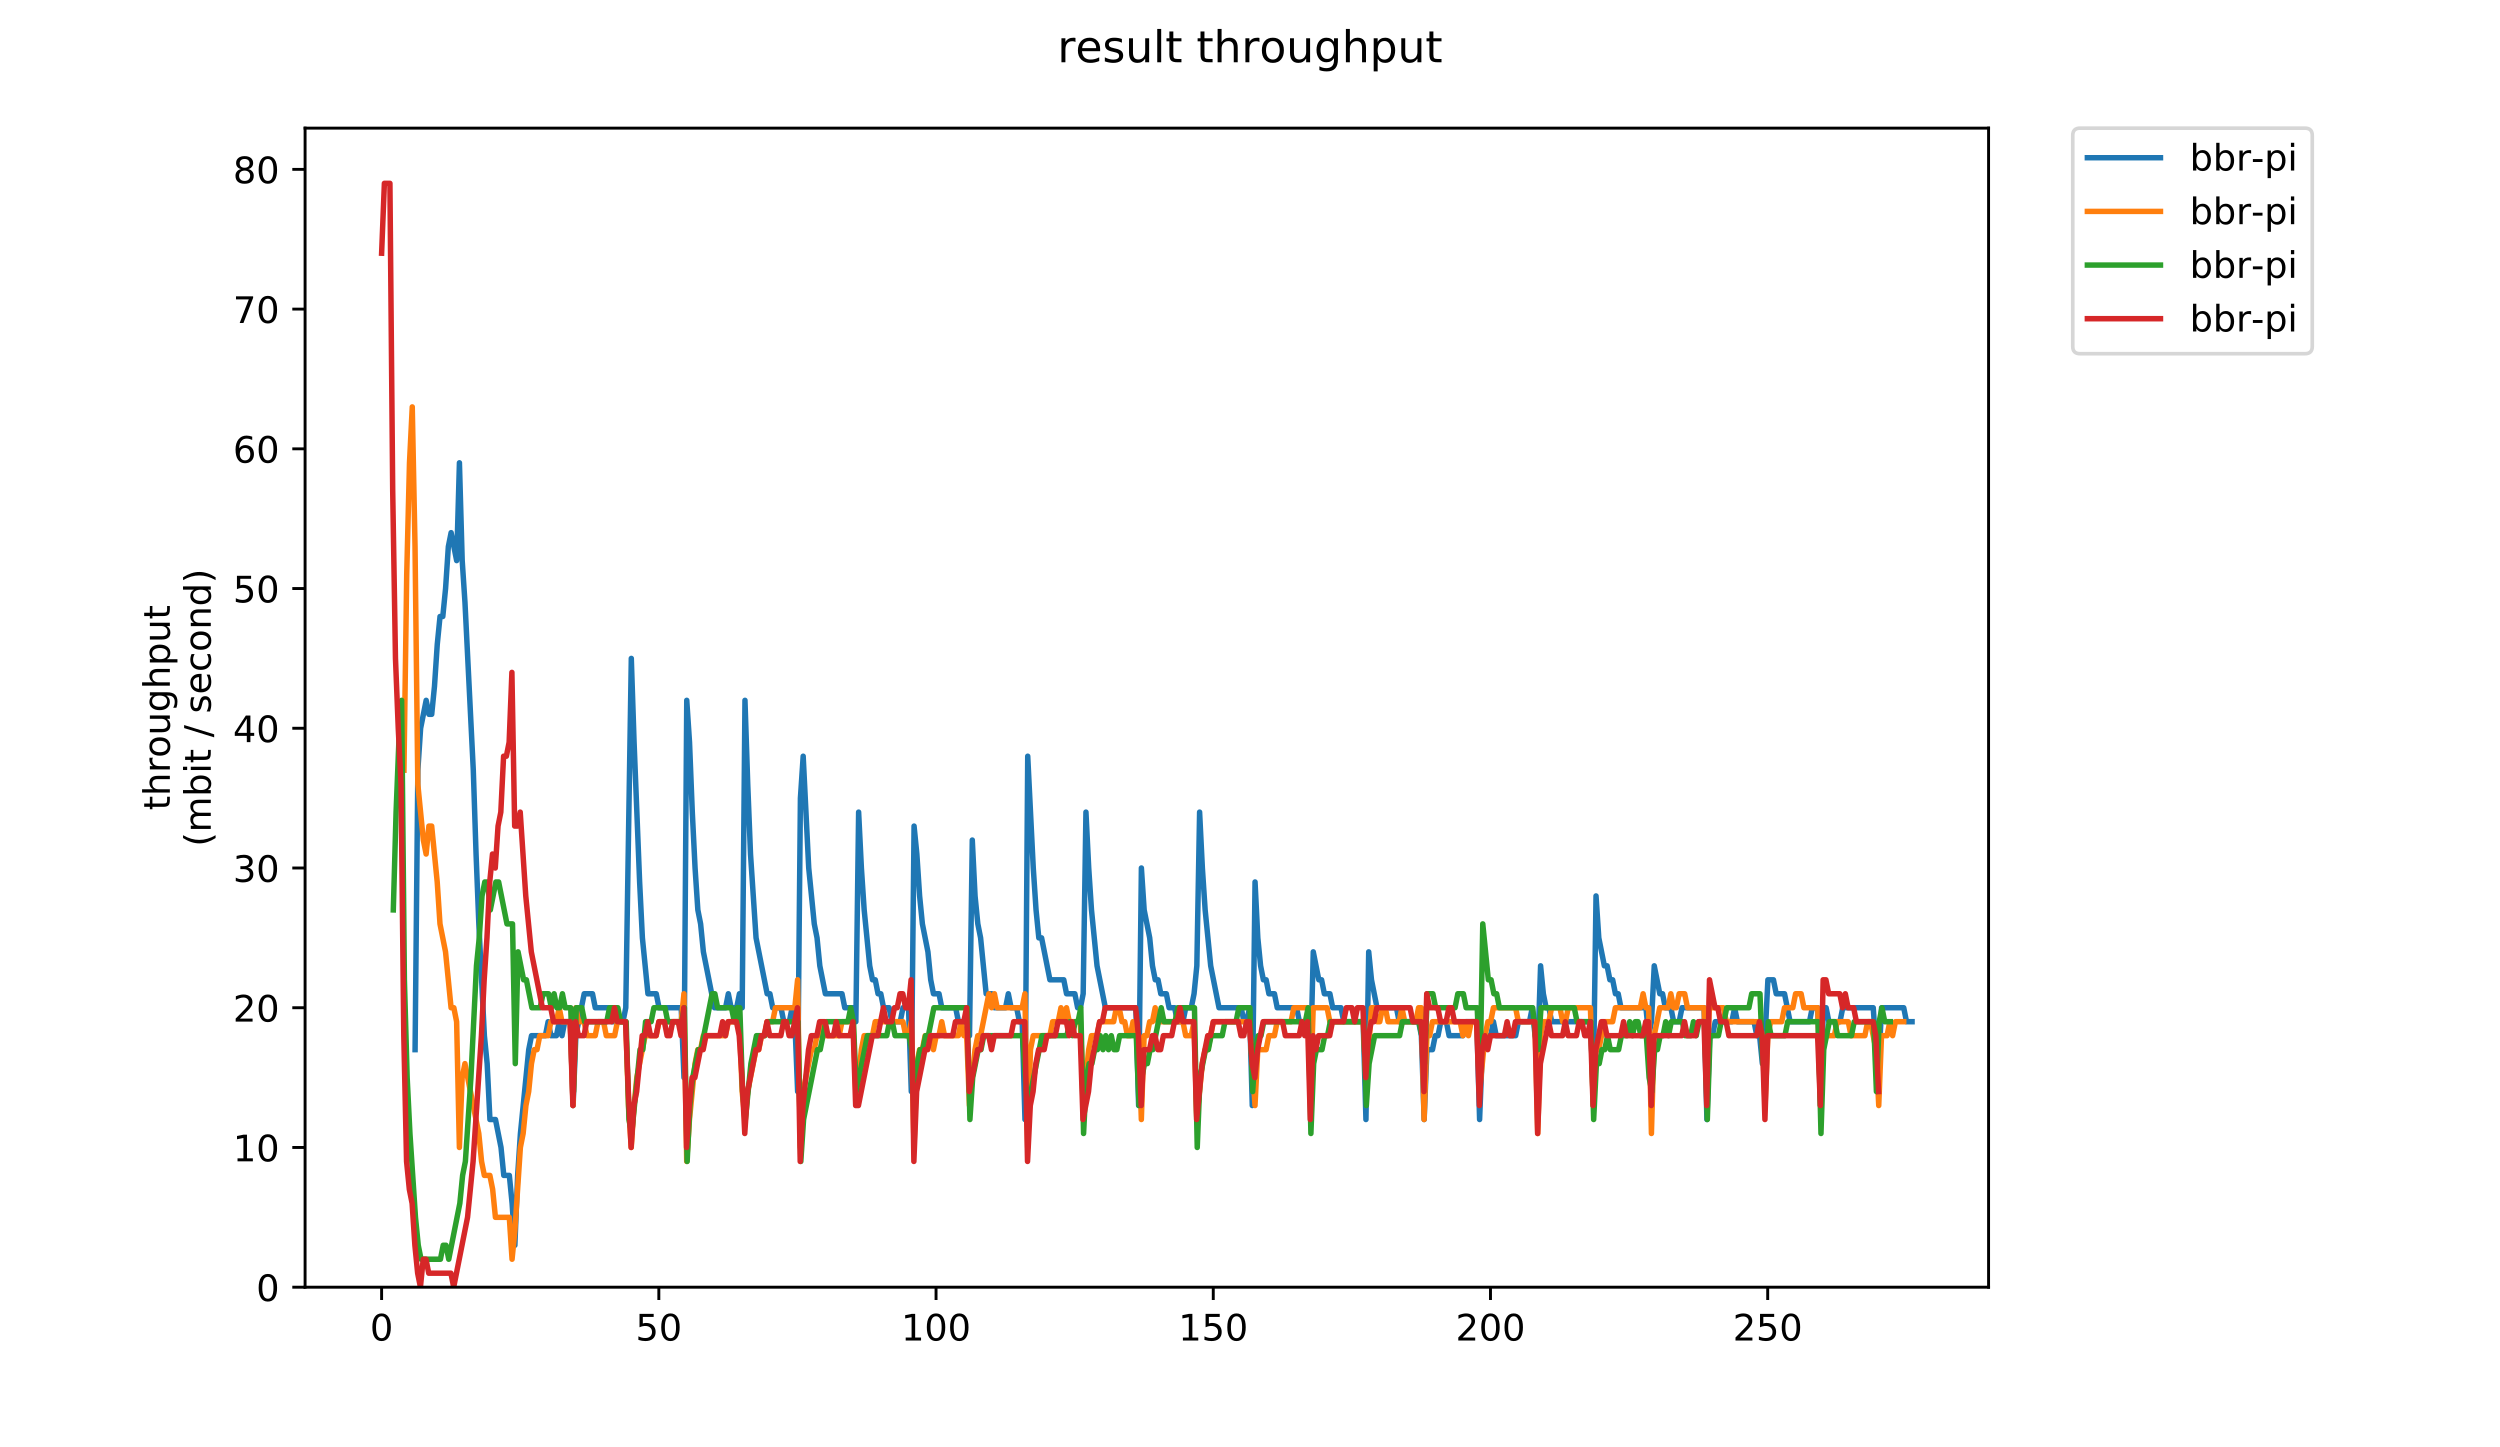 <?xml version="1.0" encoding="utf-8" standalone="no"?>
<!DOCTYPE svg PUBLIC "-//W3C//DTD SVG 1.1//EN"
  "http://www.w3.org/Graphics/SVG/1.1/DTD/svg11.dtd">
<!-- Created with matplotlib (https://matplotlib.org/) -->
<svg height="396pt" version="1.1" viewBox="0 0 684 396" width="684pt" xmlns="http://www.w3.org/2000/svg" xmlns:xlink="http://www.w3.org/1999/xlink">
 <defs>
  <style type="text/css">
*{stroke-linecap:butt;stroke-linejoin:round;}
  </style>
 </defs>
 <g id="figure_1">
  <g id="patch_1">
   <path d="M 0 396 
L 684 396 
L 684 0 
L 0 0 
z
" style="fill:#ffffff;"/>
  </g>
  <g id="axes_1">
   <g id="patch_2">
    <path d="M 83.472 352.174 
L 544.074 352.174 
L 544.074 35.062 
L 83.472 35.062 
z
" style="fill:#ffffff;"/>
   </g>
   <g id="matplotlib.axis_1">
    <g id="xtick_1">
     <g id="line2d_1">
      <defs>
       <path d="M 0 0 
L 0 3.5 
" id="m1753b4e6d9" style="stroke:#000000;stroke-width:0.8;"/>
      </defs>
      <g>
       <use style="stroke:#000000;stroke-width:0.8;" x="104.409" xlink:href="#m1753b4e6d9" y="352.174"/>
      </g>
     </g>
     <g id="text_1">
      <!-- 0 -->
      <defs>
       <path d="M 31.781 66.406 
Q 24.172 66.406 20.328 58.906 
Q 16.5 51.422 16.5 36.375 
Q 16.5 21.391 20.328 13.891 
Q 24.172 6.391 31.781 6.391 
Q 39.453 6.391 43.281 13.891 
Q 47.125 21.391 47.125 36.375 
Q 47.125 51.422 43.281 58.906 
Q 39.453 66.406 31.781 66.406 
z
M 31.781 74.219 
Q 44.047 74.219 50.516 64.516 
Q 56.984 54.828 56.984 36.375 
Q 56.984 17.969 50.516 8.266 
Q 44.047 -1.422 31.781 -1.422 
Q 19.531 -1.422 13.062 8.266 
Q 6.594 17.969 6.594 36.375 
Q 6.594 54.828 13.062 64.516 
Q 19.531 74.219 31.781 74.219 
z
" id="DejaVuSans-48"/>
      </defs>
      <g transform="translate(101.228 366.773)scale(0.1 -0.1)">
       <use xlink:href="#DejaVuSans-48"/>
      </g>
     </g>
    </g>
    <g id="xtick_2">
     <g id="line2d_2">
      <g>
       <use style="stroke:#000000;stroke-width:0.8;" x="180.256" xlink:href="#m1753b4e6d9" y="352.174"/>
      </g>
     </g>
     <g id="text_2">
      <!-- 50 -->
      <defs>
       <path d="M 10.797 72.906 
L 49.516 72.906 
L 49.516 64.594 
L 19.828 64.594 
L 19.828 46.734 
Q 21.969 47.469 24.109 47.828 
Q 26.266 48.188 28.422 48.188 
Q 40.625 48.188 47.75 41.5 
Q 54.891 34.812 54.891 23.391 
Q 54.891 11.625 47.562 5.094 
Q 40.234 -1.422 26.906 -1.422 
Q 22.312 -1.422 17.547 -0.641 
Q 12.797 0.141 7.719 1.703 
L 7.719 11.625 
Q 12.109 9.234 16.797 8.062 
Q 21.484 6.891 26.703 6.891 
Q 35.156 6.891 40.078 11.328 
Q 45.016 15.766 45.016 23.391 
Q 45.016 31 40.078 35.438 
Q 35.156 39.891 26.703 39.891 
Q 22.75 39.891 18.812 39.016 
Q 14.891 38.141 10.797 36.281 
z
" id="DejaVuSans-53"/>
      </defs>
      <g transform="translate(173.893 366.773)scale(0.1 -0.1)">
       <use xlink:href="#DejaVuSans-53"/>
       <use x="63.623" xlink:href="#DejaVuSans-48"/>
      </g>
     </g>
    </g>
    <g id="xtick_3">
     <g id="line2d_3">
      <g>
       <use style="stroke:#000000;stroke-width:0.8;" x="256.102" xlink:href="#m1753b4e6d9" y="352.174"/>
      </g>
     </g>
     <g id="text_3">
      <!-- 100 -->
      <defs>
       <path d="M 12.406 8.297 
L 28.516 8.297 
L 28.516 63.922 
L 10.984 60.406 
L 10.984 69.391 
L 28.422 72.906 
L 38.281 72.906 
L 38.281 8.297 
L 54.391 8.297 
L 54.391 0 
L 12.406 0 
z
" id="DejaVuSans-49"/>
      </defs>
      <g transform="translate(246.559 366.773)scale(0.1 -0.1)">
       <use xlink:href="#DejaVuSans-49"/>
       <use x="63.623" xlink:href="#DejaVuSans-48"/>
       <use x="127.246" xlink:href="#DejaVuSans-48"/>
      </g>
     </g>
    </g>
    <g id="xtick_4">
     <g id="line2d_4">
      <g>
       <use style="stroke:#000000;stroke-width:0.8;" x="331.949" xlink:href="#m1753b4e6d9" y="352.174"/>
      </g>
     </g>
     <g id="text_4">
      <!-- 150 -->
      <g transform="translate(322.405 366.773)scale(0.1 -0.1)">
       <use xlink:href="#DejaVuSans-49"/>
       <use x="63.623" xlink:href="#DejaVuSans-53"/>
       <use x="127.246" xlink:href="#DejaVuSans-48"/>
      </g>
     </g>
    </g>
    <g id="xtick_5">
     <g id="line2d_5">
      <g>
       <use style="stroke:#000000;stroke-width:0.8;" x="407.796" xlink:href="#m1753b4e6d9" y="352.174"/>
      </g>
     </g>
     <g id="text_5">
      <!-- 200 -->
      <defs>
       <path d="M 19.188 8.297 
L 53.609 8.297 
L 53.609 0 
L 7.328 0 
L 7.328 8.297 
Q 12.938 14.109 22.625 23.891 
Q 32.328 33.688 34.812 36.531 
Q 39.547 41.844 41.422 45.531 
Q 43.312 49.219 43.312 52.781 
Q 43.312 58.594 39.234 62.25 
Q 35.156 65.922 28.609 65.922 
Q 23.969 65.922 18.812 64.312 
Q 13.672 62.703 7.812 59.422 
L 7.812 69.391 
Q 13.766 71.781 18.938 73 
Q 24.125 74.219 28.422 74.219 
Q 39.75 74.219 46.484 68.547 
Q 53.219 62.891 53.219 53.422 
Q 53.219 48.922 51.531 44.891 
Q 49.859 40.875 45.406 35.406 
Q 44.188 33.984 37.641 27.219 
Q 31.109 20.453 19.188 8.297 
z
" id="DejaVuSans-50"/>
      </defs>
      <g transform="translate(398.252 366.773)scale(0.1 -0.1)">
       <use xlink:href="#DejaVuSans-50"/>
       <use x="63.623" xlink:href="#DejaVuSans-48"/>
       <use x="127.246" xlink:href="#DejaVuSans-48"/>
      </g>
     </g>
    </g>
    <g id="xtick_6">
     <g id="line2d_6">
      <g>
       <use style="stroke:#000000;stroke-width:0.8;" x="483.643" xlink:href="#m1753b4e6d9" y="352.174"/>
      </g>
     </g>
     <g id="text_6">
      <!-- 250 -->
      <g transform="translate(474.099 366.773)scale(0.1 -0.1)">
       <use xlink:href="#DejaVuSans-50"/>
       <use x="63.623" xlink:href="#DejaVuSans-53"/>
       <use x="127.246" xlink:href="#DejaVuSans-48"/>
      </g>
     </g>
    </g>
   </g>
   <g id="matplotlib.axis_2">
    <g id="ytick_1">
     <g id="line2d_7">
      <defs>
       <path d="M 0 0 
L -3.5 0 
" id="m7c06ac5ad6" style="stroke:#000000;stroke-width:0.8;"/>
      </defs>
      <g>
       <use style="stroke:#000000;stroke-width:0.8;" x="83.472" xlink:href="#m7c06ac5ad6" y="352.174"/>
      </g>
     </g>
     <g id="text_7">
      <!-- 0 -->
      <g transform="translate(70.11 355.973)scale(0.1 -0.1)">
       <use xlink:href="#DejaVuSans-48"/>
      </g>
     </g>
    </g>
    <g id="ytick_2">
     <g id="line2d_8">
      <g>
       <use style="stroke:#000000;stroke-width:0.8;" x="83.472" xlink:href="#m7c06ac5ad6" y="313.945"/>
      </g>
     </g>
     <g id="text_8">
      <!-- 10 -->
      <g transform="translate(63.747 317.744)scale(0.1 -0.1)">
       <use xlink:href="#DejaVuSans-49"/>
       <use x="63.623" xlink:href="#DejaVuSans-48"/>
      </g>
     </g>
    </g>
    <g id="ytick_3">
     <g id="line2d_9">
      <g>
       <use style="stroke:#000000;stroke-width:0.8;" x="83.472" xlink:href="#m7c06ac5ad6" y="275.716"/>
      </g>
     </g>
     <g id="text_9">
      <!-- 20 -->
      <g transform="translate(63.747 279.515)scale(0.1 -0.1)">
       <use xlink:href="#DejaVuSans-50"/>
       <use x="63.623" xlink:href="#DejaVuSans-48"/>
      </g>
     </g>
    </g>
    <g id="ytick_4">
     <g id="line2d_10">
      <g>
       <use style="stroke:#000000;stroke-width:0.8;" x="83.472" xlink:href="#m7c06ac5ad6" y="237.486"/>
      </g>
     </g>
     <g id="text_10">
      <!-- 30 -->
      <defs>
       <path d="M 40.578 39.312 
Q 47.656 37.797 51.625 33 
Q 55.609 28.219 55.609 21.188 
Q 55.609 10.406 48.188 4.484 
Q 40.766 -1.422 27.094 -1.422 
Q 22.516 -1.422 17.656 -0.516 
Q 12.797 0.391 7.625 2.203 
L 7.625 11.719 
Q 11.719 9.328 16.594 8.109 
Q 21.484 6.891 26.812 6.891 
Q 36.078 6.891 40.938 10.547 
Q 45.797 14.203 45.797 21.188 
Q 45.797 27.641 41.281 31.266 
Q 36.766 34.906 28.719 34.906 
L 20.219 34.906 
L 20.219 43.016 
L 29.109 43.016 
Q 36.375 43.016 40.234 45.922 
Q 44.094 48.828 44.094 54.297 
Q 44.094 59.906 40.109 62.906 
Q 36.141 65.922 28.719 65.922 
Q 24.656 65.922 20.016 65.031 
Q 15.375 64.156 9.812 62.312 
L 9.812 71.094 
Q 15.438 72.656 20.344 73.438 
Q 25.25 74.219 29.594 74.219 
Q 40.828 74.219 47.359 69.109 
Q 53.906 64.016 53.906 55.328 
Q 53.906 49.266 50.438 45.094 
Q 46.969 40.922 40.578 39.312 
z
" id="DejaVuSans-51"/>
      </defs>
      <g transform="translate(63.747 241.286)scale(0.1 -0.1)">
       <use xlink:href="#DejaVuSans-51"/>
       <use x="63.623" xlink:href="#DejaVuSans-48"/>
      </g>
     </g>
    </g>
    <g id="ytick_5">
     <g id="line2d_11">
      <g>
       <use style="stroke:#000000;stroke-width:0.8;" x="83.472" xlink:href="#m7c06ac5ad6" y="199.257"/>
      </g>
     </g>
     <g id="text_11">
      <!-- 40 -->
      <defs>
       <path d="M 37.797 64.312 
L 12.891 25.391 
L 37.797 25.391 
z
M 35.203 72.906 
L 47.609 72.906 
L 47.609 25.391 
L 58.016 25.391 
L 58.016 17.188 
L 47.609 17.188 
L 47.609 0 
L 37.797 0 
L 37.797 17.188 
L 4.891 17.188 
L 4.891 26.703 
z
" id="DejaVuSans-52"/>
      </defs>
      <g transform="translate(63.747 203.056)scale(0.1 -0.1)">
       <use xlink:href="#DejaVuSans-52"/>
       <use x="63.623" xlink:href="#DejaVuSans-48"/>
      </g>
     </g>
    </g>
    <g id="ytick_6">
     <g id="line2d_12">
      <g>
       <use style="stroke:#000000;stroke-width:0.8;" x="83.472" xlink:href="#m7c06ac5ad6" y="161.028"/>
      </g>
     </g>
     <g id="text_12">
      <!-- 50 -->
      <g transform="translate(63.747 164.827)scale(0.1 -0.1)">
       <use xlink:href="#DejaVuSans-53"/>
       <use x="63.623" xlink:href="#DejaVuSans-48"/>
      </g>
     </g>
    </g>
    <g id="ytick_7">
     <g id="line2d_13">
      <g>
       <use style="stroke:#000000;stroke-width:0.8;" x="83.472" xlink:href="#m7c06ac5ad6" y="122.799"/>
      </g>
     </g>
     <g id="text_13">
      <!-- 60 -->
      <defs>
       <path d="M 33.016 40.375 
Q 26.375 40.375 22.484 35.828 
Q 18.609 31.297 18.609 23.391 
Q 18.609 15.531 22.484 10.953 
Q 26.375 6.391 33.016 6.391 
Q 39.656 6.391 43.531 10.953 
Q 47.406 15.531 47.406 23.391 
Q 47.406 31.297 43.531 35.828 
Q 39.656 40.375 33.016 40.375 
z
M 52.594 71.297 
L 52.594 62.312 
Q 48.875 64.062 45.094 64.984 
Q 41.312 65.922 37.594 65.922 
Q 27.828 65.922 22.672 59.328 
Q 17.531 52.734 16.797 39.406 
Q 19.672 43.656 24.016 45.922 
Q 28.375 48.188 33.594 48.188 
Q 44.578 48.188 50.953 41.516 
Q 57.328 34.859 57.328 23.391 
Q 57.328 12.156 50.688 5.359 
Q 44.047 -1.422 33.016 -1.422 
Q 20.359 -1.422 13.672 8.266 
Q 6.984 17.969 6.984 36.375 
Q 6.984 53.656 15.188 63.938 
Q 23.391 74.219 37.203 74.219 
Q 40.922 74.219 44.703 73.484 
Q 48.484 72.75 52.594 71.297 
z
" id="DejaVuSans-54"/>
      </defs>
      <g transform="translate(63.747 126.598)scale(0.1 -0.1)">
       <use xlink:href="#DejaVuSans-54"/>
       <use x="63.623" xlink:href="#DejaVuSans-48"/>
      </g>
     </g>
    </g>
    <g id="ytick_8">
     <g id="line2d_14">
      <g>
       <use style="stroke:#000000;stroke-width:0.8;" x="83.472" xlink:href="#m7c06ac5ad6" y="84.569"/>
      </g>
     </g>
     <g id="text_14">
      <!-- 70 -->
      <defs>
       <path d="M 8.203 72.906 
L 55.078 72.906 
L 55.078 68.703 
L 28.609 0 
L 18.312 0 
L 43.219 64.594 
L 8.203 64.594 
z
" id="DejaVuSans-55"/>
      </defs>
      <g transform="translate(63.747 88.369)scale(0.1 -0.1)">
       <use xlink:href="#DejaVuSans-55"/>
       <use x="63.623" xlink:href="#DejaVuSans-48"/>
      </g>
     </g>
    </g>
    <g id="ytick_9">
     <g id="line2d_15">
      <g>
       <use style="stroke:#000000;stroke-width:0.8;" x="83.472" xlink:href="#m7c06ac5ad6" y="46.34"/>
      </g>
     </g>
     <g id="text_15">
      <!-- 80 -->
      <defs>
       <path d="M 31.781 34.625 
Q 24.75 34.625 20.719 30.859 
Q 16.703 27.094 16.703 20.516 
Q 16.703 13.922 20.719 10.156 
Q 24.75 6.391 31.781 6.391 
Q 38.812 6.391 42.859 10.172 
Q 46.922 13.969 46.922 20.516 
Q 46.922 27.094 42.891 30.859 
Q 38.875 34.625 31.781 34.625 
z
M 21.922 38.812 
Q 15.578 40.375 12.031 44.719 
Q 8.5 49.078 8.5 55.328 
Q 8.5 64.062 14.719 69.141 
Q 20.953 74.219 31.781 74.219 
Q 42.672 74.219 48.875 69.141 
Q 55.078 64.062 55.078 55.328 
Q 55.078 49.078 51.531 44.719 
Q 48 40.375 41.703 38.812 
Q 48.828 37.156 52.797 32.312 
Q 56.781 27.484 56.781 20.516 
Q 56.781 9.906 50.312 4.234 
Q 43.844 -1.422 31.781 -1.422 
Q 19.734 -1.422 13.25 4.234 
Q 6.781 9.906 6.781 20.516 
Q 6.781 27.484 10.781 32.312 
Q 14.797 37.156 21.922 38.812 
z
M 18.312 54.391 
Q 18.312 48.734 21.844 45.562 
Q 25.391 42.391 31.781 42.391 
Q 38.141 42.391 41.719 45.562 
Q 45.312 48.734 45.312 54.391 
Q 45.312 60.062 41.719 63.234 
Q 38.141 66.406 31.781 66.406 
Q 25.391 66.406 21.844 63.234 
Q 18.312 60.062 18.312 54.391 
z
" id="DejaVuSans-56"/>
      </defs>
      <g transform="translate(63.747 50.139)scale(0.1 -0.1)">
       <use xlink:href="#DejaVuSans-56"/>
       <use x="63.623" xlink:href="#DejaVuSans-48"/>
      </g>
     </g>
    </g>
    <g id="text_16">
     <!-- throughput -->
     <defs>
      <path d="M 18.312 70.219 
L 18.312 54.688 
L 36.812 54.688 
L 36.812 47.703 
L 18.312 47.703 
L 18.312 18.016 
Q 18.312 11.328 20.141 9.422 
Q 21.969 7.516 27.594 7.516 
L 36.812 7.516 
L 36.812 0 
L 27.594 0 
Q 17.188 0 13.234 3.875 
Q 9.281 7.766 9.281 18.016 
L 9.281 47.703 
L 2.688 47.703 
L 2.688 54.688 
L 9.281 54.688 
L 9.281 70.219 
z
" id="DejaVuSans-116"/>
      <path d="M 54.891 33.016 
L 54.891 0 
L 45.906 0 
L 45.906 32.719 
Q 45.906 40.484 42.875 44.328 
Q 39.844 48.188 33.797 48.188 
Q 26.516 48.188 22.312 43.547 
Q 18.109 38.922 18.109 30.906 
L 18.109 0 
L 9.078 0 
L 9.078 75.984 
L 18.109 75.984 
L 18.109 46.188 
Q 21.344 51.125 25.703 53.562 
Q 30.078 56 35.797 56 
Q 45.219 56 50.047 50.172 
Q 54.891 44.344 54.891 33.016 
z
" id="DejaVuSans-104"/>
      <path d="M 41.109 46.297 
Q 39.594 47.172 37.812 47.578 
Q 36.031 48 33.891 48 
Q 26.266 48 22.188 43.047 
Q 18.109 38.094 18.109 28.812 
L 18.109 0 
L 9.078 0 
L 9.078 54.688 
L 18.109 54.688 
L 18.109 46.188 
Q 20.953 51.172 25.484 53.578 
Q 30.031 56 36.531 56 
Q 37.453 56 38.578 55.875 
Q 39.703 55.766 41.062 55.516 
z
" id="DejaVuSans-114"/>
      <path d="M 30.609 48.391 
Q 23.391 48.391 19.188 42.75 
Q 14.984 37.109 14.984 27.297 
Q 14.984 17.484 19.156 11.844 
Q 23.344 6.203 30.609 6.203 
Q 37.797 6.203 41.984 11.859 
Q 46.188 17.531 46.188 27.297 
Q 46.188 37.016 41.984 42.703 
Q 37.797 48.391 30.609 48.391 
z
M 30.609 56 
Q 42.328 56 49.016 48.375 
Q 55.719 40.766 55.719 27.297 
Q 55.719 13.875 49.016 6.219 
Q 42.328 -1.422 30.609 -1.422 
Q 18.844 -1.422 12.172 6.219 
Q 5.516 13.875 5.516 27.297 
Q 5.516 40.766 12.172 48.375 
Q 18.844 56 30.609 56 
z
" id="DejaVuSans-111"/>
      <path d="M 8.5 21.578 
L 8.5 54.688 
L 17.484 54.688 
L 17.484 21.922 
Q 17.484 14.156 20.5 10.266 
Q 23.531 6.391 29.594 6.391 
Q 36.859 6.391 41.078 11.031 
Q 45.312 15.672 45.312 23.688 
L 45.312 54.688 
L 54.297 54.688 
L 54.297 0 
L 45.312 0 
L 45.312 8.406 
Q 42.047 3.422 37.719 1 
Q 33.406 -1.422 27.688 -1.422 
Q 18.266 -1.422 13.375 4.438 
Q 8.5 10.297 8.5 21.578 
z
M 31.109 56 
z
" id="DejaVuSans-117"/>
      <path d="M 45.406 27.984 
Q 45.406 37.75 41.375 43.109 
Q 37.359 48.484 30.078 48.484 
Q 22.859 48.484 18.828 43.109 
Q 14.797 37.75 14.797 27.984 
Q 14.797 18.266 18.828 12.891 
Q 22.859 7.516 30.078 7.516 
Q 37.359 7.516 41.375 12.891 
Q 45.406 18.266 45.406 27.984 
z
M 54.391 6.781 
Q 54.391 -7.172 48.188 -13.984 
Q 42 -20.797 29.203 -20.797 
Q 24.469 -20.797 20.266 -20.094 
Q 16.062 -19.391 12.109 -17.922 
L 12.109 -9.188 
Q 16.062 -11.328 19.922 -12.344 
Q 23.781 -13.375 27.781 -13.375 
Q 36.625 -13.375 41.016 -8.766 
Q 45.406 -4.156 45.406 5.172 
L 45.406 9.625 
Q 42.625 4.781 38.281 2.391 
Q 33.938 0 27.875 0 
Q 17.828 0 11.672 7.656 
Q 5.516 15.328 5.516 27.984 
Q 5.516 40.672 11.672 48.328 
Q 17.828 56 27.875 56 
Q 33.938 56 38.281 53.609 
Q 42.625 51.219 45.406 46.391 
L 45.406 54.688 
L 54.391 54.688 
z
" id="DejaVuSans-103"/>
      <path d="M 18.109 8.203 
L 18.109 -20.797 
L 9.078 -20.797 
L 9.078 54.688 
L 18.109 54.688 
L 18.109 46.391 
Q 20.953 51.266 25.266 53.625 
Q 29.594 56 35.594 56 
Q 45.562 56 51.781 48.094 
Q 58.016 40.188 58.016 27.297 
Q 58.016 14.406 51.781 6.484 
Q 45.562 -1.422 35.594 -1.422 
Q 29.594 -1.422 25.266 0.953 
Q 20.953 3.328 18.109 8.203 
z
M 48.688 27.297 
Q 48.688 37.203 44.609 42.844 
Q 40.531 48.484 33.406 48.484 
Q 26.266 48.484 22.188 42.844 
Q 18.109 37.203 18.109 27.297 
Q 18.109 17.391 22.188 11.75 
Q 26.266 6.109 33.406 6.109 
Q 40.531 6.109 44.609 11.75 
Q 48.688 17.391 48.688 27.297 
z
" id="DejaVuSans-112"/>
     </defs>
     <g transform="translate(46.47 221.675)rotate(-90)scale(0.1 -0.1)">
      <use xlink:href="#DejaVuSans-116"/>
      <use x="39.209" xlink:href="#DejaVuSans-104"/>
      <use x="102.588" xlink:href="#DejaVuSans-114"/>
      <use x="143.67" xlink:href="#DejaVuSans-111"/>
      <use x="204.852" xlink:href="#DejaVuSans-117"/>
      <use x="268.23" xlink:href="#DejaVuSans-103"/>
      <use x="331.707" xlink:href="#DejaVuSans-104"/>
      <use x="395.086" xlink:href="#DejaVuSans-112"/>
      <use x="458.562" xlink:href="#DejaVuSans-117"/>
      <use x="521.941" xlink:href="#DejaVuSans-116"/>
     </g>
     <!-- (mbit / second) -->
     <defs>
      <path d="M 31 75.875 
Q 24.469 64.656 21.281 53.656 
Q 18.109 42.672 18.109 31.391 
Q 18.109 20.125 21.312 9.062 
Q 24.516 -2 31 -13.188 
L 23.188 -13.188 
Q 15.875 -1.703 12.234 9.375 
Q 8.594 20.453 8.594 31.391 
Q 8.594 42.281 12.203 53.312 
Q 15.828 64.359 23.188 75.875 
z
" id="DejaVuSans-40"/>
      <path d="M 52 44.188 
Q 55.375 50.25 60.062 53.125 
Q 64.75 56 71.094 56 
Q 79.641 56 84.281 50.016 
Q 88.922 44.047 88.922 33.016 
L 88.922 0 
L 79.891 0 
L 79.891 32.719 
Q 79.891 40.578 77.094 44.375 
Q 74.312 48.188 68.609 48.188 
Q 61.625 48.188 57.562 43.547 
Q 53.516 38.922 53.516 30.906 
L 53.516 0 
L 44.484 0 
L 44.484 32.719 
Q 44.484 40.625 41.703 44.406 
Q 38.922 48.188 33.109 48.188 
Q 26.219 48.188 22.156 43.531 
Q 18.109 38.875 18.109 30.906 
L 18.109 0 
L 9.078 0 
L 9.078 54.688 
L 18.109 54.688 
L 18.109 46.188 
Q 21.188 51.219 25.484 53.609 
Q 29.781 56 35.688 56 
Q 41.656 56 45.828 52.969 
Q 50 49.953 52 44.188 
z
" id="DejaVuSans-109"/>
      <path d="M 48.688 27.297 
Q 48.688 37.203 44.609 42.844 
Q 40.531 48.484 33.406 48.484 
Q 26.266 48.484 22.188 42.844 
Q 18.109 37.203 18.109 27.297 
Q 18.109 17.391 22.188 11.75 
Q 26.266 6.109 33.406 6.109 
Q 40.531 6.109 44.609 11.75 
Q 48.688 17.391 48.688 27.297 
z
M 18.109 46.391 
Q 20.953 51.266 25.266 53.625 
Q 29.594 56 35.594 56 
Q 45.562 56 51.781 48.094 
Q 58.016 40.188 58.016 27.297 
Q 58.016 14.406 51.781 6.484 
Q 45.562 -1.422 35.594 -1.422 
Q 29.594 -1.422 25.266 0.953 
Q 20.953 3.328 18.109 8.203 
L 18.109 0 
L 9.078 0 
L 9.078 75.984 
L 18.109 75.984 
z
" id="DejaVuSans-98"/>
      <path d="M 9.422 54.688 
L 18.406 54.688 
L 18.406 0 
L 9.422 0 
z
M 9.422 75.984 
L 18.406 75.984 
L 18.406 64.594 
L 9.422 64.594 
z
" id="DejaVuSans-105"/>
      <path id="DejaVuSans-32"/>
      <path d="M 25.391 72.906 
L 33.688 72.906 
L 8.297 -9.281 
L 0 -9.281 
z
" id="DejaVuSans-47"/>
      <path d="M 44.281 53.078 
L 44.281 44.578 
Q 40.484 46.531 36.375 47.5 
Q 32.281 48.484 27.875 48.484 
Q 21.188 48.484 17.844 46.438 
Q 14.5 44.391 14.5 40.281 
Q 14.5 37.156 16.891 35.375 
Q 19.281 33.594 26.516 31.984 
L 29.594 31.297 
Q 39.156 29.25 43.188 25.516 
Q 47.219 21.781 47.219 15.094 
Q 47.219 7.469 41.188 3.016 
Q 35.156 -1.422 24.609 -1.422 
Q 20.219 -1.422 15.453 -0.562 
Q 10.688 0.297 5.422 2 
L 5.422 11.281 
Q 10.406 8.688 15.234 7.391 
Q 20.062 6.109 24.812 6.109 
Q 31.156 6.109 34.562 8.281 
Q 37.984 10.453 37.984 14.406 
Q 37.984 18.062 35.516 20.016 
Q 33.062 21.969 24.703 23.781 
L 21.578 24.516 
Q 13.234 26.266 9.516 29.906 
Q 5.812 33.547 5.812 39.891 
Q 5.812 47.609 11.281 51.797 
Q 16.75 56 26.812 56 
Q 31.781 56 36.172 55.266 
Q 40.578 54.547 44.281 53.078 
z
" id="DejaVuSans-115"/>
      <path d="M 56.203 29.594 
L 56.203 25.203 
L 14.891 25.203 
Q 15.484 15.922 20.484 11.062 
Q 25.484 6.203 34.422 6.203 
Q 39.594 6.203 44.453 7.469 
Q 49.312 8.734 54.109 11.281 
L 54.109 2.781 
Q 49.266 0.734 44.188 -0.344 
Q 39.109 -1.422 33.891 -1.422 
Q 20.797 -1.422 13.156 6.188 
Q 5.516 13.812 5.516 26.812 
Q 5.516 40.234 12.766 48.109 
Q 20.016 56 32.328 56 
Q 43.359 56 49.781 48.891 
Q 56.203 41.797 56.203 29.594 
z
M 47.219 32.234 
Q 47.125 39.594 43.094 43.984 
Q 39.062 48.391 32.422 48.391 
Q 24.906 48.391 20.391 44.141 
Q 15.875 39.891 15.188 32.172 
z
" id="DejaVuSans-101"/>
      <path d="M 48.781 52.594 
L 48.781 44.188 
Q 44.969 46.297 41.141 47.344 
Q 37.312 48.391 33.406 48.391 
Q 24.656 48.391 19.812 42.844 
Q 14.984 37.312 14.984 27.297 
Q 14.984 17.281 19.812 11.734 
Q 24.656 6.203 33.406 6.203 
Q 37.312 6.203 41.141 7.25 
Q 44.969 8.297 48.781 10.406 
L 48.781 2.094 
Q 45.016 0.344 40.984 -0.531 
Q 36.969 -1.422 32.422 -1.422 
Q 20.062 -1.422 12.781 6.344 
Q 5.516 14.109 5.516 27.297 
Q 5.516 40.672 12.859 48.328 
Q 20.219 56 33.016 56 
Q 37.156 56 41.109 55.141 
Q 45.062 54.297 48.781 52.594 
z
" id="DejaVuSans-99"/>
      <path d="M 54.891 33.016 
L 54.891 0 
L 45.906 0 
L 45.906 32.719 
Q 45.906 40.484 42.875 44.328 
Q 39.844 48.188 33.797 48.188 
Q 26.516 48.188 22.312 43.547 
Q 18.109 38.922 18.109 30.906 
L 18.109 0 
L 9.078 0 
L 9.078 54.688 
L 18.109 54.688 
L 18.109 46.188 
Q 21.344 51.125 25.703 53.562 
Q 30.078 56 35.797 56 
Q 45.219 56 50.047 50.172 
Q 54.891 44.344 54.891 33.016 
z
" id="DejaVuSans-110"/>
      <path d="M 45.406 46.391 
L 45.406 75.984 
L 54.391 75.984 
L 54.391 0 
L 45.406 0 
L 45.406 8.203 
Q 42.578 3.328 38.25 0.953 
Q 33.938 -1.422 27.875 -1.422 
Q 17.969 -1.422 11.734 6.484 
Q 5.516 14.406 5.516 27.297 
Q 5.516 40.188 11.734 48.094 
Q 17.969 56 27.875 56 
Q 33.938 56 38.25 53.625 
Q 42.578 51.266 45.406 46.391 
z
M 14.797 27.297 
Q 14.797 17.391 18.875 11.75 
Q 22.953 6.109 30.078 6.109 
Q 37.203 6.109 41.297 11.75 
Q 45.406 17.391 45.406 27.297 
Q 45.406 37.203 41.297 42.844 
Q 37.203 48.484 30.078 48.484 
Q 22.953 48.484 18.875 42.844 
Q 14.797 37.203 14.797 27.297 
z
" id="DejaVuSans-100"/>
      <path d="M 8.016 75.875 
L 15.828 75.875 
Q 23.141 64.359 26.781 53.312 
Q 30.422 42.281 30.422 31.391 
Q 30.422 20.453 26.781 9.375 
Q 23.141 -1.703 15.828 -13.188 
L 8.016 -13.188 
Q 14.5 -2 17.703 9.062 
Q 20.906 20.125 20.906 31.391 
Q 20.906 42.672 17.703 53.656 
Q 14.5 64.656 8.016 75.875 
z
" id="DejaVuSans-41"/>
     </defs>
     <g transform="translate(57.668 231.609)rotate(-90)scale(0.1 -0.1)">
      <use xlink:href="#DejaVuSans-40"/>
      <use x="39.014" xlink:href="#DejaVuSans-109"/>
      <use x="136.426" xlink:href="#DejaVuSans-98"/>
      <use x="199.902" xlink:href="#DejaVuSans-105"/>
      <use x="227.686" xlink:href="#DejaVuSans-116"/>
      <use x="266.895" xlink:href="#DejaVuSans-32"/>
      <use x="298.682" xlink:href="#DejaVuSans-47"/>
      <use x="332.373" xlink:href="#DejaVuSans-32"/>
      <use x="364.16" xlink:href="#DejaVuSans-115"/>
      <use x="416.26" xlink:href="#DejaVuSans-101"/>
      <use x="477.783" xlink:href="#DejaVuSans-99"/>
      <use x="532.764" xlink:href="#DejaVuSans-111"/>
      <use x="593.945" xlink:href="#DejaVuSans-110"/>
      <use x="657.324" xlink:href="#DejaVuSans-100"/>
      <use x="720.801" xlink:href="#DejaVuSans-41"/>
     </g>
    </g>
   </g>
   <g id="line2d_16">
    <path clip-path="url(#p2f1066633f)" d="M 113.565 287.184 
L 114.323 210.726 
L 115.082 199.257 
L 116.599 191.611 
L 117.357 195.434 
L 118.116 195.434 
L 118.874 187.788 
L 119.633 176.32 
L 120.391 168.674 
L 121.15 168.674 
L 121.908 161.028 
L 122.667 149.559 
L 123.425 145.736 
L 124.942 153.382 
L 125.7 126.622 
L 126.459 153.382 
L 127.217 164.851 
L 129.493 210.726 
L 130.251 233.663 
L 131.01 252.778 
L 132.527 283.362 
L 133.285 291.007 
L 134.044 306.299 
L 135.561 306.299 
L 137.077 313.945 
L 137.836 321.591 
L 139.353 321.591 
L 140.111 329.237 
L 140.87 340.705 
L 141.628 321.591 
L 142.387 310.122 
L 144.662 287.184 
L 145.421 283.362 
L 149.213 283.362 
L 149.971 279.539 
L 150.73 283.362 
L 152.247 283.362 
L 153.005 279.539 
L 153.764 283.362 
L 154.522 279.539 
L 156.039 279.539 
L 156.798 302.476 
L 157.556 283.362 
L 159.832 271.893 
L 162.107 271.893 
L 162.865 275.716 
L 166.658 275.716 
L 167.416 279.539 
L 170.45 279.539 
L 171.209 275.716 
L 172.725 180.143 
L 173.484 203.08 
L 175.001 241.309 
L 175.759 256.601 
L 177.276 271.893 
L 179.552 271.893 
L 180.31 275.716 
L 186.378 275.716 
L 187.136 294.83 
L 187.895 191.611 
L 188.653 203.08 
L 189.412 222.195 
L 190.17 237.486 
L 190.929 248.955 
L 191.687 252.778 
L 192.446 260.424 
L 195.479 275.716 
L 198.513 275.716 
L 199.272 271.893 
L 200.03 275.716 
L 201.547 275.716 
L 202.306 271.893 
L 203.064 275.716 
L 203.823 191.611 
L 204.581 214.549 
L 205.34 233.663 
L 206.857 256.601 
L 209.89 271.893 
L 210.649 271.893 
L 211.407 275.716 
L 213.683 275.716 
L 214.441 279.539 
L 215.958 279.539 
L 216.717 275.716 
L 217.475 279.539 
L 218.234 298.653 
L 218.992 218.372 
L 219.75 206.903 
L 221.267 237.486 
L 222.784 252.778 
L 223.543 256.601 
L 224.301 264.247 
L 225.818 271.893 
L 230.369 271.893 
L 231.127 275.716 
L 233.403 275.716 
L 234.161 279.539 
L 234.92 222.195 
L 235.678 237.486 
L 236.437 248.955 
L 237.954 264.247 
L 238.712 268.07 
L 239.471 268.07 
L 240.229 271.893 
L 240.988 271.893 
L 241.746 275.716 
L 243.263 275.716 
L 244.021 279.539 
L 246.297 279.539 
L 247.055 275.716 
L 248.572 275.716 
L 249.331 298.653 
L 250.089 226.018 
L 250.848 233.663 
L 251.606 245.132 
L 252.365 252.778 
L 253.881 260.424 
L 254.64 268.07 
L 255.398 271.893 
L 256.915 271.893 
L 257.674 275.716 
L 261.466 275.716 
L 262.225 279.539 
L 264.5 279.539 
L 265.259 283.362 
L 266.017 229.841 
L 266.775 245.132 
L 267.534 252.778 
L 268.292 256.601 
L 269.809 271.893 
L 271.326 271.893 
L 272.085 275.716 
L 275.119 275.716 
L 275.877 271.893 
L 276.636 275.716 
L 278.152 275.716 
L 278.911 279.539 
L 279.669 279.539 
L 280.428 306.299 
L 281.186 206.903 
L 282.703 237.486 
L 283.462 248.955 
L 284.22 256.601 
L 284.979 256.601 
L 287.254 268.07 
L 291.046 268.07 
L 291.805 271.893 
L 294.08 271.893 
L 294.839 275.716 
L 295.597 275.716 
L 296.356 271.893 
L 297.114 222.195 
L 297.873 237.486 
L 298.631 248.955 
L 300.148 264.247 
L 302.423 275.716 
L 310.767 275.716 
L 311.525 302.476 
L 312.283 237.486 
L 313.042 248.955 
L 314.559 256.601 
L 315.317 264.247 
L 316.076 268.07 
L 316.834 268.07 
L 317.593 271.893 
L 319.11 271.893 
L 319.868 275.716 
L 321.385 275.716 
L 322.144 279.539 
L 323.661 279.539 
L 324.419 275.716 
L 325.936 275.716 
L 326.694 271.893 
L 327.453 264.247 
L 328.211 222.195 
L 328.97 237.486 
L 329.728 248.955 
L 331.245 264.247 
L 333.521 275.716 
L 339.588 275.716 
L 340.347 279.539 
L 341.105 279.539 
L 341.864 275.716 
L 342.622 302.476 
L 343.381 241.309 
L 344.139 256.601 
L 344.898 264.247 
L 345.656 268.07 
L 346.415 268.07 
L 347.173 271.893 
L 348.69 271.893 
L 349.448 275.716 
L 354.758 275.716 
L 355.516 279.539 
L 357.792 279.539 
L 358.55 291.007 
L 359.308 260.424 
L 360.825 268.07 
L 361.584 268.07 
L 362.342 271.893 
L 363.859 271.893 
L 364.618 275.716 
L 366.893 275.716 
L 367.652 279.539 
L 372.961 279.539 
L 373.719 306.299 
L 374.478 260.424 
L 375.236 268.07 
L 376.753 275.716 
L 382.063 275.716 
L 382.821 279.539 
L 388.13 279.539 
L 388.889 283.362 
L 389.647 306.299 
L 390.406 287.184 
L 391.923 287.184 
L 392.681 283.362 
L 393.44 283.362 
L 394.198 279.539 
L 395.715 279.539 
L 396.473 283.362 
L 400.266 283.362 
L 401.024 279.539 
L 404.058 279.539 
L 404.817 306.299 
L 405.575 287.184 
L 406.333 283.362 
L 407.85 283.362 
L 408.609 279.539 
L 409.367 283.362 
L 414.677 283.362 
L 415.435 279.539 
L 418.469 279.539 
L 419.227 275.716 
L 419.986 283.362 
L 420.744 287.184 
L 421.503 264.247 
L 422.261 271.893 
L 423.02 275.716 
L 423.778 275.716 
L 424.537 279.539 
L 435.155 279.539 
L 435.914 298.653 
L 436.672 245.132 
L 437.431 256.601 
L 438.948 264.247 
L 439.706 264.247 
L 440.465 268.07 
L 441.223 268.07 
L 441.981 271.893 
L 442.74 271.893 
L 443.498 275.716 
L 450.325 275.716 
L 451.083 283.362 
L 451.842 279.539 
L 452.6 264.247 
L 454.117 271.893 
L 454.875 271.893 
L 455.634 275.716 
L 457.151 275.716 
L 457.909 279.539 
L 459.426 279.539 
L 460.185 275.716 
L 466.252 275.716 
L 467.011 306.299 
L 467.769 283.362 
L 468.528 283.362 
L 469.286 279.539 
L 473.837 279.539 
L 474.596 275.716 
L 475.354 279.539 
L 479.905 279.539 
L 480.663 283.362 
L 481.422 283.362 
L 482.18 291.007 
L 482.939 283.362 
L 483.697 268.07 
L 485.214 268.07 
L 485.973 271.893 
L 488.248 271.893 
L 489.765 279.539 
L 495.074 279.539 
L 495.833 275.716 
L 497.35 275.716 
L 498.108 302.476 
L 498.867 275.716 
L 499.625 275.716 
L 500.383 279.539 
L 503.417 279.539 
L 504.176 275.716 
L 512.519 275.716 
L 513.277 287.184 
L 514.036 291.007 
L 514.794 275.716 
L 520.862 275.716 
L 521.621 279.539 
L 523.137 279.539 
L 523.137 279.539 
" style="fill:none;stroke:#1f77b4;stroke-linecap:square;stroke-width:1.5;"/>
   </g>
   <g id="line2d_17">
    <path clip-path="url(#p2f1066633f)" d="M 110.519 210.726 
L 111.277 157.205 
L 112.036 126.622 
L 112.794 111.33 
L 113.553 149.559 
L 114.311 214.549 
L 115.828 229.841 
L 116.587 233.663 
L 117.345 226.018 
L 118.104 226.018 
L 119.621 241.309 
L 120.379 252.778 
L 121.896 260.424 
L 123.413 275.716 
L 124.171 275.716 
L 124.93 279.539 
L 125.688 313.945 
L 126.447 294.83 
L 127.205 291.007 
L 130.998 310.122 
L 131.756 317.768 
L 132.515 321.591 
L 134.031 321.591 
L 134.79 325.414 
L 135.548 333.06 
L 139.341 333.06 
L 140.099 344.528 
L 140.858 336.882 
L 142.375 313.945 
L 143.133 310.122 
L 143.892 302.476 
L 144.65 298.653 
L 145.409 291.007 
L 146.167 287.184 
L 146.925 287.184 
L 147.684 283.362 
L 149.959 283.362 
L 150.718 279.539 
L 152.235 279.539 
L 152.993 275.716 
L 153.752 279.539 
L 156.027 279.539 
L 156.786 302.476 
L 157.544 275.716 
L 158.302 279.539 
L 159.819 279.539 
L 160.578 283.362 
L 162.853 283.362 
L 163.612 279.539 
L 165.129 279.539 
L 165.887 283.362 
L 168.163 283.362 
L 168.921 279.539 
L 171.196 279.539 
L 171.955 302.476 
L 172.713 313.945 
L 173.472 302.476 
L 174.23 294.83 
L 176.506 283.362 
L 179.54 283.362 
L 180.298 279.539 
L 186.366 279.539 
L 187.124 271.893 
L 187.883 317.768 
L 188.641 306.299 
L 190.158 291.007 
L 190.917 287.184 
L 191.675 287.184 
L 192.433 283.362 
L 198.501 283.362 
L 199.26 279.539 
L 202.294 279.539 
L 203.052 298.653 
L 203.811 306.299 
L 204.569 298.653 
L 206.844 287.184 
L 207.603 287.184 
L 208.361 283.362 
L 209.12 283.362 
L 209.878 279.539 
L 211.395 279.539 
L 212.154 275.716 
L 217.463 275.716 
L 218.221 268.07 
L 218.98 313.945 
L 219.738 298.653 
L 222.014 287.184 
L 222.772 287.184 
L 223.531 283.362 
L 224.289 283.362 
L 225.048 279.539 
L 225.806 283.362 
L 229.598 283.362 
L 230.357 279.539 
L 233.391 279.539 
L 234.149 298.653 
L 234.908 294.83 
L 235.666 287.184 
L 236.425 283.362 
L 238.7 283.362 
L 239.458 279.539 
L 247.043 279.539 
L 247.802 283.362 
L 248.56 283.362 
L 249.319 279.539 
L 250.077 313.945 
L 250.835 291.007 
L 251.594 287.184 
L 252.352 287.184 
L 253.111 283.362 
L 254.628 283.362 
L 255.386 287.184 
L 256.145 283.362 
L 256.903 283.362 
L 257.662 279.539 
L 258.42 283.362 
L 262.213 283.362 
L 262.971 279.539 
L 263.729 283.362 
L 264.488 283.362 
L 265.246 302.476 
L 266.763 287.184 
L 267.522 283.362 
L 268.28 283.362 
L 270.556 271.893 
L 271.314 275.716 
L 272.073 271.893 
L 272.831 275.716 
L 279.657 275.716 
L 280.416 271.893 
L 281.174 313.945 
L 281.933 287.184 
L 282.691 283.362 
L 287.242 283.362 
L 288 279.539 
L 289.517 279.539 
L 290.276 275.716 
L 291.034 279.539 
L 291.793 275.716 
L 292.551 279.539 
L 295.585 279.539 
L 296.344 298.653 
L 297.102 294.83 
L 297.86 287.184 
L 298.619 283.362 
L 300.136 283.362 
L 300.894 279.539 
L 304.687 279.539 
L 305.445 275.716 
L 306.204 275.716 
L 306.962 279.539 
L 307.721 279.539 
L 308.479 283.362 
L 309.237 283.362 
L 309.996 279.539 
L 310.754 283.362 
L 311.513 283.362 
L 312.271 306.299 
L 313.03 283.362 
L 313.788 283.362 
L 314.547 279.539 
L 315.305 279.539 
L 316.064 275.716 
L 316.822 279.539 
L 323.648 279.539 
L 324.407 283.362 
L 325.924 283.362 
L 326.682 279.539 
L 327.441 306.299 
L 328.958 291.007 
L 329.716 287.184 
L 330.475 287.184 
L 331.992 279.539 
L 341.852 279.539 
L 343.369 302.476 
L 344.127 287.184 
L 346.402 287.184 
L 347.161 283.362 
L 348.678 283.362 
L 349.436 279.539 
L 353.229 279.539 
L 353.987 275.716 
L 357.779 275.716 
L 358.538 298.653 
L 359.296 275.716 
L 363.089 275.716 
L 363.847 279.539 
L 372.949 279.539 
L 373.707 294.83 
L 374.466 287.184 
L 375.224 275.716 
L 375.983 275.716 
L 376.741 279.539 
L 377.5 279.539 
L 378.258 275.716 
L 379.017 275.716 
L 379.775 279.539 
L 382.809 279.539 
L 383.567 275.716 
L 384.326 279.539 
L 387.36 279.539 
L 388.118 275.716 
L 388.877 275.716 
L 389.635 306.299 
L 390.394 283.362 
L 391.152 283.362 
L 391.91 279.539 
L 399.495 279.539 
L 400.254 283.362 
L 401.012 279.539 
L 401.771 283.362 
L 402.529 279.539 
L 404.046 279.539 
L 404.804 298.653 
L 406.321 283.362 
L 407.08 279.539 
L 407.838 279.539 
L 408.597 275.716 
L 414.664 275.716 
L 415.423 279.539 
L 419.974 279.539 
L 420.732 310.122 
L 421.491 283.362 
L 422.249 279.539 
L 423.766 279.539 
L 424.525 275.716 
L 426.8 275.716 
L 427.558 279.539 
L 428.317 279.539 
L 429.075 275.716 
L 435.143 275.716 
L 435.902 302.476 
L 436.66 287.184 
L 437.419 287.184 
L 438.935 279.539 
L 441.211 279.539 
L 441.969 275.716 
L 448.796 275.716 
L 449.554 271.893 
L 450.312 275.716 
L 451.071 275.716 
L 451.829 310.122 
L 452.588 283.362 
L 454.105 275.716 
L 456.38 275.716 
L 457.139 271.893 
L 457.897 275.716 
L 458.656 275.716 
L 459.414 271.893 
L 460.931 271.893 
L 461.689 275.716 
L 466.24 275.716 
L 466.999 298.653 
L 467.757 271.893 
L 468.516 275.716 
L 471.55 275.716 
L 472.308 279.539 
L 481.41 279.539 
L 482.168 283.362 
L 482.927 302.476 
L 483.685 283.362 
L 484.443 279.539 
L 487.477 279.539 
L 488.236 275.716 
L 490.511 275.716 
L 491.27 271.893 
L 492.787 271.893 
L 493.545 275.716 
L 497.337 275.716 
L 498.096 302.476 
L 498.854 283.362 
L 501.888 283.362 
L 502.647 279.539 
L 505.681 279.539 
L 506.439 283.362 
L 510.231 283.362 
L 510.99 279.539 
L 511.748 279.539 
L 513.265 287.184 
L 514.024 302.476 
L 514.782 283.362 
L 516.299 283.362 
L 517.058 279.539 
L 517.816 283.362 
L 518.575 279.539 
L 520.85 279.539 
L 520.85 279.539 
" style="fill:none;stroke:#ff7f0e;stroke-linecap:square;stroke-width:1.5;"/>
   </g>
   <g id="line2d_18">
    <path clip-path="url(#p2f1066633f)" d="M 107.608 248.955 
L 108.366 222.195 
L 109.125 203.08 
L 109.883 191.611 
L 110.642 268.07 
L 111.4 294.83 
L 112.159 310.122 
L 113.676 333.06 
L 114.434 340.705 
L 115.193 344.528 
L 120.502 344.528 
L 121.26 340.705 
L 122.019 340.705 
L 122.777 344.528 
L 125.811 329.237 
L 126.57 321.591 
L 127.328 317.768 
L 128.845 294.83 
L 130.362 264.247 
L 131.12 256.601 
L 131.879 245.132 
L 132.637 241.309 
L 133.396 241.309 
L 134.154 248.955 
L 135.671 241.309 
L 136.43 241.309 
L 138.705 252.778 
L 140.222 252.778 
L 140.981 291.007 
L 141.739 260.424 
L 143.256 268.07 
L 144.014 268.07 
L 145.531 275.716 
L 147.807 275.716 
L 148.565 271.893 
L 150.082 271.893 
L 150.841 275.716 
L 151.599 271.893 
L 152.358 275.716 
L 153.116 275.716 
L 153.875 271.893 
L 154.633 275.716 
L 156.15 275.716 
L 156.908 298.653 
L 157.667 275.716 
L 159.184 275.716 
L 159.942 279.539 
L 166.01 279.539 
L 166.768 275.716 
L 169.044 275.716 
L 169.802 279.539 
L 171.319 279.539 
L 172.078 306.299 
L 172.836 310.122 
L 175.112 287.184 
L 175.87 287.184 
L 176.629 279.539 
L 178.145 279.539 
L 178.904 275.716 
L 181.938 275.716 
L 182.696 279.539 
L 186.489 279.539 
L 187.247 275.716 
L 188.006 317.768 
L 188.764 302.476 
L 189.522 294.83 
L 191.039 287.184 
L 191.798 287.184 
L 194.832 271.893 
L 195.59 271.893 
L 196.349 275.716 
L 200.141 275.716 
L 200.9 279.539 
L 201.658 275.716 
L 202.416 275.716 
L 203.175 298.653 
L 203.933 306.299 
L 205.45 291.007 
L 206.967 283.362 
L 209.243 283.362 
L 210.001 279.539 
L 218.344 279.539 
L 219.103 317.768 
L 219.861 306.299 
L 223.654 287.184 
L 224.412 287.184 
L 225.929 279.539 
L 231.997 279.539 
L 232.755 275.716 
L 233.514 279.539 
L 234.272 298.653 
L 237.306 283.362 
L 242.615 283.362 
L 243.374 279.539 
L 244.132 279.539 
L 244.891 283.362 
L 248.683 283.362 
L 249.441 287.184 
L 250.2 306.299 
L 250.958 291.007 
L 251.717 287.184 
L 252.475 287.184 
L 253.234 283.362 
L 253.992 283.362 
L 255.509 275.716 
L 264.611 275.716 
L 265.369 306.299 
L 266.128 294.83 
L 267.645 287.184 
L 268.403 287.184 
L 269.162 283.362 
L 279.78 283.362 
L 281.297 306.299 
L 282.056 298.653 
L 285.089 283.362 
L 291.916 283.362 
L 292.674 279.539 
L 293.433 283.362 
L 294.191 279.539 
L 294.949 279.539 
L 295.708 275.716 
L 296.466 310.122 
L 297.225 294.83 
L 297.983 291.007 
L 298.742 291.007 
L 299.5 287.184 
L 300.259 287.184 
L 301.017 283.362 
L 301.776 287.184 
L 302.534 283.362 
L 303.293 287.184 
L 304.051 283.362 
L 304.81 287.184 
L 305.568 287.184 
L 306.326 283.362 
L 310.877 283.362 
L 311.636 302.476 
L 312.394 294.83 
L 313.153 291.007 
L 313.911 291.007 
L 314.67 287.184 
L 315.428 287.184 
L 317.704 275.716 
L 318.462 279.539 
L 321.496 279.539 
L 322.254 275.716 
L 326.805 275.716 
L 327.564 313.945 
L 328.322 294.83 
L 329.839 287.184 
L 330.597 287.184 
L 331.356 283.362 
L 334.39 283.362 
L 335.148 279.539 
L 338.182 279.539 
L 338.941 275.716 
L 341.974 275.716 
L 342.733 298.653 
L 343.491 287.184 
L 344.25 283.362 
L 345.008 283.362 
L 345.767 279.539 
L 357.144 279.539 
L 357.902 275.716 
L 358.661 310.122 
L 359.419 291.007 
L 360.178 287.184 
L 361.695 287.184 
L 362.453 283.362 
L 363.212 283.362 
L 363.97 279.539 
L 373.072 279.539 
L 373.83 302.476 
L 374.589 291.007 
L 376.106 283.362 
L 382.932 283.362 
L 383.69 279.539 
L 388.241 279.539 
L 388.999 283.362 
L 389.758 291.007 
L 390.516 271.893 
L 392.033 271.893 
L 392.792 275.716 
L 398.101 275.716 
L 398.86 271.893 
L 400.376 271.893 
L 401.135 275.716 
L 404.169 275.716 
L 404.927 294.83 
L 405.686 252.778 
L 407.203 268.07 
L 407.961 268.07 
L 408.72 271.893 
L 409.478 271.893 
L 410.237 275.716 
L 419.338 275.716 
L 420.097 283.362 
L 420.855 287.184 
L 421.614 275.716 
L 430.715 275.716 
L 431.474 279.539 
L 435.266 279.539 
L 436.024 306.299 
L 436.783 291.007 
L 437.541 291.007 
L 438.3 287.184 
L 439.058 287.184 
L 439.817 283.362 
L 440.575 287.184 
L 442.851 287.184 
L 443.609 283.362 
L 445.126 283.362 
L 445.885 279.539 
L 446.643 283.362 
L 447.401 279.539 
L 448.16 279.539 
L 448.918 283.362 
L 450.435 283.362 
L 451.194 294.83 
L 451.952 298.653 
L 452.711 287.184 
L 453.469 287.184 
L 454.228 283.362 
L 454.986 283.362 
L 455.745 279.539 
L 456.503 283.362 
L 457.262 279.539 
L 460.295 279.539 
L 461.054 283.362 
L 462.571 283.362 
L 463.329 279.539 
L 464.088 283.362 
L 464.846 279.539 
L 466.363 279.539 
L 467.122 306.299 
L 467.88 283.362 
L 470.155 283.362 
L 470.914 279.539 
L 471.672 279.539 
L 472.431 275.716 
L 478.499 275.716 
L 479.257 271.893 
L 481.532 271.893 
L 482.291 291.007 
L 483.049 291.007 
L 483.808 279.539 
L 484.566 283.362 
L 488.359 283.362 
L 489.117 279.539 
L 497.46 279.539 
L 498.219 310.122 
L 498.977 287.184 
L 500.494 279.539 
L 502.011 279.539 
L 502.77 283.362 
L 506.562 283.362 
L 507.32 279.539 
L 512.63 279.539 
L 513.388 298.653 
L 514.147 279.539 
L 514.905 275.716 
L 515.664 279.539 
L 517.18 279.539 
L 517.18 279.539 
" style="fill:none;stroke:#2ca02c;stroke-linecap:square;stroke-width:1.5;"/>
   </g>
   <g id="line2d_19">
    <path clip-path="url(#p2f1066633f)" d="M 104.409 69.278 
L 105.167 50.163 
L 106.684 50.163 
L 107.443 134.267 
L 108.201 180.143 
L 108.96 199.257 
L 109.718 214.549 
L 110.477 283.362 
L 111.235 317.768 
L 111.993 325.414 
L 112.752 329.237 
L 113.51 340.705 
L 114.269 348.351 
L 115.027 352.174 
L 115.786 344.528 
L 116.544 344.528 
L 117.303 348.351 
L 123.37 348.351 
L 124.129 352.174 
L 127.921 333.06 
L 129.438 317.768 
L 131.714 283.362 
L 132.472 268.07 
L 133.231 256.601 
L 133.989 241.309 
L 134.747 233.663 
L 135.506 237.486 
L 136.264 226.018 
L 137.023 222.195 
L 137.781 206.903 
L 138.54 206.903 
L 139.298 203.08 
L 140.057 183.965 
L 140.815 226.018 
L 141.574 226.018 
L 142.332 222.195 
L 143.849 245.132 
L 145.366 260.424 
L 148.4 275.716 
L 150.675 275.716 
L 151.434 279.539 
L 155.985 279.539 
L 156.743 302.476 
L 157.502 279.539 
L 158.26 283.362 
L 159.777 283.362 
L 160.535 279.539 
L 167.362 279.539 
L 168.12 275.716 
L 168.879 279.539 
L 171.154 279.539 
L 171.912 298.653 
L 172.671 313.945 
L 173.429 302.476 
L 174.188 298.653 
L 175.705 283.362 
L 176.463 283.362 
L 177.222 279.539 
L 177.98 283.362 
L 179.497 283.362 
L 180.256 279.539 
L 181.772 279.539 
L 182.531 283.362 
L 183.289 283.362 
L 184.048 279.539 
L 185.565 279.539 
L 186.323 283.362 
L 187.082 275.716 
L 187.84 313.945 
L 188.599 302.476 
L 189.357 294.83 
L 190.116 294.83 
L 191.633 287.184 
L 192.391 287.184 
L 193.149 283.362 
L 196.942 283.362 
L 197.7 279.539 
L 198.459 283.362 
L 199.217 279.539 
L 201.493 279.539 
L 202.251 283.362 
L 203.01 294.83 
L 203.768 310.122 
L 204.526 298.653 
L 206.802 287.184 
L 207.56 287.184 
L 208.319 283.362 
L 209.077 283.362 
L 209.836 279.539 
L 210.594 283.362 
L 213.628 283.362 
L 214.387 279.539 
L 215.145 279.539 
L 215.904 283.362 
L 216.662 283.362 
L 218.179 275.716 
L 218.937 317.768 
L 219.696 302.476 
L 221.213 287.184 
L 221.971 283.362 
L 223.488 283.362 
L 224.247 279.539 
L 225.764 279.539 
L 226.522 283.362 
L 228.039 283.362 
L 228.797 279.539 
L 229.556 283.362 
L 232.59 283.362 
L 233.348 279.539 
L 234.107 302.476 
L 234.865 302.476 
L 238.658 283.362 
L 240.174 283.362 
L 241.691 275.716 
L 242.45 279.539 
L 243.967 279.539 
L 244.725 275.716 
L 245.484 275.716 
L 246.242 271.893 
L 247.001 271.893 
L 247.759 275.716 
L 248.518 275.716 
L 249.276 268.07 
L 250.035 317.768 
L 250.793 298.653 
L 253.068 287.184 
L 253.827 287.184 
L 254.585 283.362 
L 260.653 283.362 
L 261.412 279.539 
L 263.687 279.539 
L 264.445 275.716 
L 265.204 298.653 
L 267.479 287.184 
L 268.238 287.184 
L 268.996 283.362 
L 270.513 283.362 
L 271.272 287.184 
L 272.03 283.362 
L 276.581 283.362 
L 277.339 279.539 
L 280.373 279.539 
L 281.132 317.768 
L 281.89 302.476 
L 282.649 298.653 
L 283.407 291.007 
L 284.166 287.184 
L 285.683 287.184 
L 286.441 283.362 
L 288.716 283.362 
L 289.475 279.539 
L 291.75 279.539 
L 292.509 283.362 
L 293.267 279.539 
L 294.026 283.362 
L 295.543 283.362 
L 296.301 306.299 
L 297.818 298.653 
L 298.576 291.007 
L 300.852 279.539 
L 301.61 279.539 
L 302.369 275.716 
L 310.712 275.716 
L 311.47 283.362 
L 312.229 302.476 
L 312.987 287.184 
L 314.504 287.184 
L 315.263 283.362 
L 316.021 283.362 
L 316.78 287.184 
L 317.538 287.184 
L 318.297 283.362 
L 320.572 283.362 
L 321.33 279.539 
L 322.089 279.539 
L 322.847 275.716 
L 323.606 279.539 
L 326.64 279.539 
L 327.398 306.299 
L 328.915 291.007 
L 330.432 283.362 
L 331.191 283.362 
L 331.949 279.539 
L 338.775 279.539 
L 339.534 283.362 
L 340.292 283.362 
L 341.051 279.539 
L 341.809 279.539 
L 342.568 291.007 
L 343.326 294.83 
L 344.085 287.184 
L 345.601 279.539 
L 350.911 279.539 
L 351.669 283.362 
L 355.462 283.362 
L 356.22 279.539 
L 356.978 283.362 
L 357.737 279.539 
L 358.495 306.299 
L 359.254 283.362 
L 360.012 287.184 
L 360.771 283.362 
L 363.805 283.362 
L 364.563 279.539 
L 367.597 279.539 
L 368.355 275.716 
L 369.872 275.716 
L 370.631 279.539 
L 371.389 275.716 
L 372.906 275.716 
L 373.665 294.83 
L 374.423 283.362 
L 375.182 279.539 
L 375.94 279.539 
L 376.699 275.716 
L 385.8 275.716 
L 386.559 279.539 
L 388.834 279.539 
L 389.593 298.653 
L 390.351 271.893 
L 391.11 275.716 
L 393.385 275.716 
L 394.143 279.539 
L 395.66 279.539 
L 396.419 275.716 
L 397.177 275.716 
L 397.936 279.539 
L 404.003 279.539 
L 404.762 302.476 
L 405.52 287.184 
L 406.279 283.362 
L 407.037 287.184 
L 407.796 283.362 
L 411.588 283.362 
L 412.347 279.539 
L 413.105 283.362 
L 413.864 283.362 
L 414.622 279.539 
L 419.931 279.539 
L 420.69 310.122 
L 421.448 291.007 
L 423.724 279.539 
L 424.482 283.362 
L 427.516 283.362 
L 428.274 279.539 
L 429.033 283.362 
L 431.308 283.362 
L 432.067 279.539 
L 432.825 279.539 
L 433.584 283.362 
L 434.342 283.362 
L 435.101 279.539 
L 435.859 302.476 
L 436.618 287.184 
L 438.134 279.539 
L 438.893 279.539 
L 439.651 283.362 
L 443.444 283.362 
L 444.202 279.539 
L 444.961 283.362 
L 449.512 283.362 
L 450.27 279.539 
L 451.028 279.539 
L 451.787 302.476 
L 452.545 283.362 
L 460.13 283.362 
L 460.889 279.539 
L 461.647 283.362 
L 463.922 283.362 
L 464.681 279.539 
L 466.198 279.539 
L 466.956 302.476 
L 467.715 268.07 
L 469.232 275.716 
L 469.99 275.716 
L 470.749 279.539 
L 472.266 279.539 
L 473.024 283.362 
L 480.609 283.362 
L 481.367 279.539 
L 482.126 283.362 
L 482.884 306.299 
L 483.643 283.362 
L 497.295 283.362 
L 498.053 302.476 
L 498.812 268.07 
L 499.57 268.07 
L 500.329 271.893 
L 503.363 271.893 
L 504.121 275.716 
L 504.88 271.893 
L 505.638 275.716 
L 507.155 275.716 
L 507.914 279.539 
L 512.464 279.539 
L 513.223 283.362 
L 513.981 298.653 
L 513.981 298.653 
" style="fill:none;stroke:#d62728;stroke-linecap:square;stroke-width:1.5;"/>
   </g>
   <g id="patch_3">
    <path d="M 83.472 352.174 
L 83.472 35.062 
" style="fill:none;stroke:#000000;stroke-linecap:square;stroke-linejoin:miter;stroke-width:0.8;"/>
   </g>
   <g id="patch_4">
    <path d="M 544.074 352.174 
L 544.074 35.062 
" style="fill:none;stroke:#000000;stroke-linecap:square;stroke-linejoin:miter;stroke-width:0.8;"/>
   </g>
   <g id="patch_5">
    <path d="M 83.472 352.174 
L 544.074 352.174 
" style="fill:none;stroke:#000000;stroke-linecap:square;stroke-linejoin:miter;stroke-width:0.8;"/>
   </g>
   <g id="patch_6">
    <path d="M 83.472 35.062 
L 544.074 35.062 
" style="fill:none;stroke:#000000;stroke-linecap:square;stroke-linejoin:miter;stroke-width:0.8;"/>
   </g>
   <g id="legend_1">
    <g id="patch_7">
     <path d="M 569.104 96.775 
L 630.637 96.775 
Q 632.637 96.775 632.637 94.775 
L 632.637 37.062 
Q 632.637 35.062 630.637 35.062 
L 569.104 35.062 
Q 567.104 35.062 567.104 37.062 
L 567.104 94.775 
Q 567.104 96.775 569.104 96.775 
z
" style="fill:#ffffff;opacity:0.8;stroke:#cccccc;stroke-linejoin:miter;"/>
    </g>
    <g id="line2d_20">
     <path d="M 571.104 43.161 
L 591.104 43.161 
" style="fill:none;stroke:#1f77b4;stroke-linecap:square;stroke-width:1.5;"/>
    </g>
    <g id="line2d_21"/>
    <g id="text_17">
     <!-- bbr-pi -->
     <defs>
      <path d="M 4.891 31.391 
L 31.203 31.391 
L 31.203 23.391 
L 4.891 23.391 
z
" id="DejaVuSans-45"/>
     </defs>
     <g transform="translate(599.104 46.661)scale(0.1 -0.1)">
      <use xlink:href="#DejaVuSans-98"/>
      <use x="63.477" xlink:href="#DejaVuSans-98"/>
      <use x="126.953" xlink:href="#DejaVuSans-114"/>
      <use x="167.973" xlink:href="#DejaVuSans-45"/>
      <use x="204.057" xlink:href="#DejaVuSans-112"/>
      <use x="267.533" xlink:href="#DejaVuSans-105"/>
     </g>
    </g>
    <g id="line2d_22">
     <path d="M 571.104 57.839 
L 591.104 57.839 
" style="fill:none;stroke:#ff7f0e;stroke-linecap:square;stroke-width:1.5;"/>
    </g>
    <g id="line2d_23"/>
    <g id="text_18">
     <!-- bbr-pi -->
     <g transform="translate(599.104 61.339)scale(0.1 -0.1)">
      <use xlink:href="#DejaVuSans-98"/>
      <use x="63.477" xlink:href="#DejaVuSans-98"/>
      <use x="126.953" xlink:href="#DejaVuSans-114"/>
      <use x="167.973" xlink:href="#DejaVuSans-45"/>
      <use x="204.057" xlink:href="#DejaVuSans-112"/>
      <use x="267.533" xlink:href="#DejaVuSans-105"/>
     </g>
    </g>
    <g id="line2d_24">
     <path d="M 571.104 72.517 
L 591.104 72.517 
" style="fill:none;stroke:#2ca02c;stroke-linecap:square;stroke-width:1.5;"/>
    </g>
    <g id="line2d_25"/>
    <g id="text_19">
     <!-- bbr-pi -->
     <g transform="translate(599.104 76.017)scale(0.1 -0.1)">
      <use xlink:href="#DejaVuSans-98"/>
      <use x="63.477" xlink:href="#DejaVuSans-98"/>
      <use x="126.953" xlink:href="#DejaVuSans-114"/>
      <use x="167.973" xlink:href="#DejaVuSans-45"/>
      <use x="204.057" xlink:href="#DejaVuSans-112"/>
      <use x="267.533" xlink:href="#DejaVuSans-105"/>
     </g>
    </g>
    <g id="line2d_26">
     <path d="M 571.104 87.195 
L 591.104 87.195 
" style="fill:none;stroke:#d62728;stroke-linecap:square;stroke-width:1.5;"/>
    </g>
    <g id="line2d_27"/>
    <g id="text_20">
     <!-- bbr-pi -->
     <g transform="translate(599.104 90.695)scale(0.1 -0.1)">
      <use xlink:href="#DejaVuSans-98"/>
      <use x="63.477" xlink:href="#DejaVuSans-98"/>
      <use x="126.953" xlink:href="#DejaVuSans-114"/>
      <use x="167.973" xlink:href="#DejaVuSans-45"/>
      <use x="204.057" xlink:href="#DejaVuSans-112"/>
      <use x="267.533" xlink:href="#DejaVuSans-105"/>
     </g>
    </g>
   </g>
  </g>
  <g id="text_21">
   <!-- result throughput -->
   <defs>
    <path d="M 9.422 75.984 
L 18.406 75.984 
L 18.406 0 
L 9.422 0 
z
" id="DejaVuSans-108"/>
   </defs>
   <g transform="translate(289.321 17.038)scale(0.12 -0.12)">
    <use xlink:href="#DejaVuSans-114"/>
    <use x="41.082" xlink:href="#DejaVuSans-101"/>
    <use x="102.605" xlink:href="#DejaVuSans-115"/>
    <use x="154.705" xlink:href="#DejaVuSans-117"/>
    <use x="218.084" xlink:href="#DejaVuSans-108"/>
    <use x="245.867" xlink:href="#DejaVuSans-116"/>
    <use x="285.076" xlink:href="#DejaVuSans-32"/>
    <use x="316.863" xlink:href="#DejaVuSans-116"/>
    <use x="356.072" xlink:href="#DejaVuSans-104"/>
    <use x="419.451" xlink:href="#DejaVuSans-114"/>
    <use x="460.533" xlink:href="#DejaVuSans-111"/>
    <use x="521.715" xlink:href="#DejaVuSans-117"/>
    <use x="585.094" xlink:href="#DejaVuSans-103"/>
    <use x="648.57" xlink:href="#DejaVuSans-104"/>
    <use x="711.949" xlink:href="#DejaVuSans-112"/>
    <use x="775.426" xlink:href="#DejaVuSans-117"/>
    <use x="838.805" xlink:href="#DejaVuSans-116"/>
   </g>
  </g>
 </g>
 <defs>
  <clipPath id="p2f1066633f">
   <rect height="317.112" width="460.602" x="83.472" y="35.062"/>
  </clipPath>
 </defs>
</svg>
